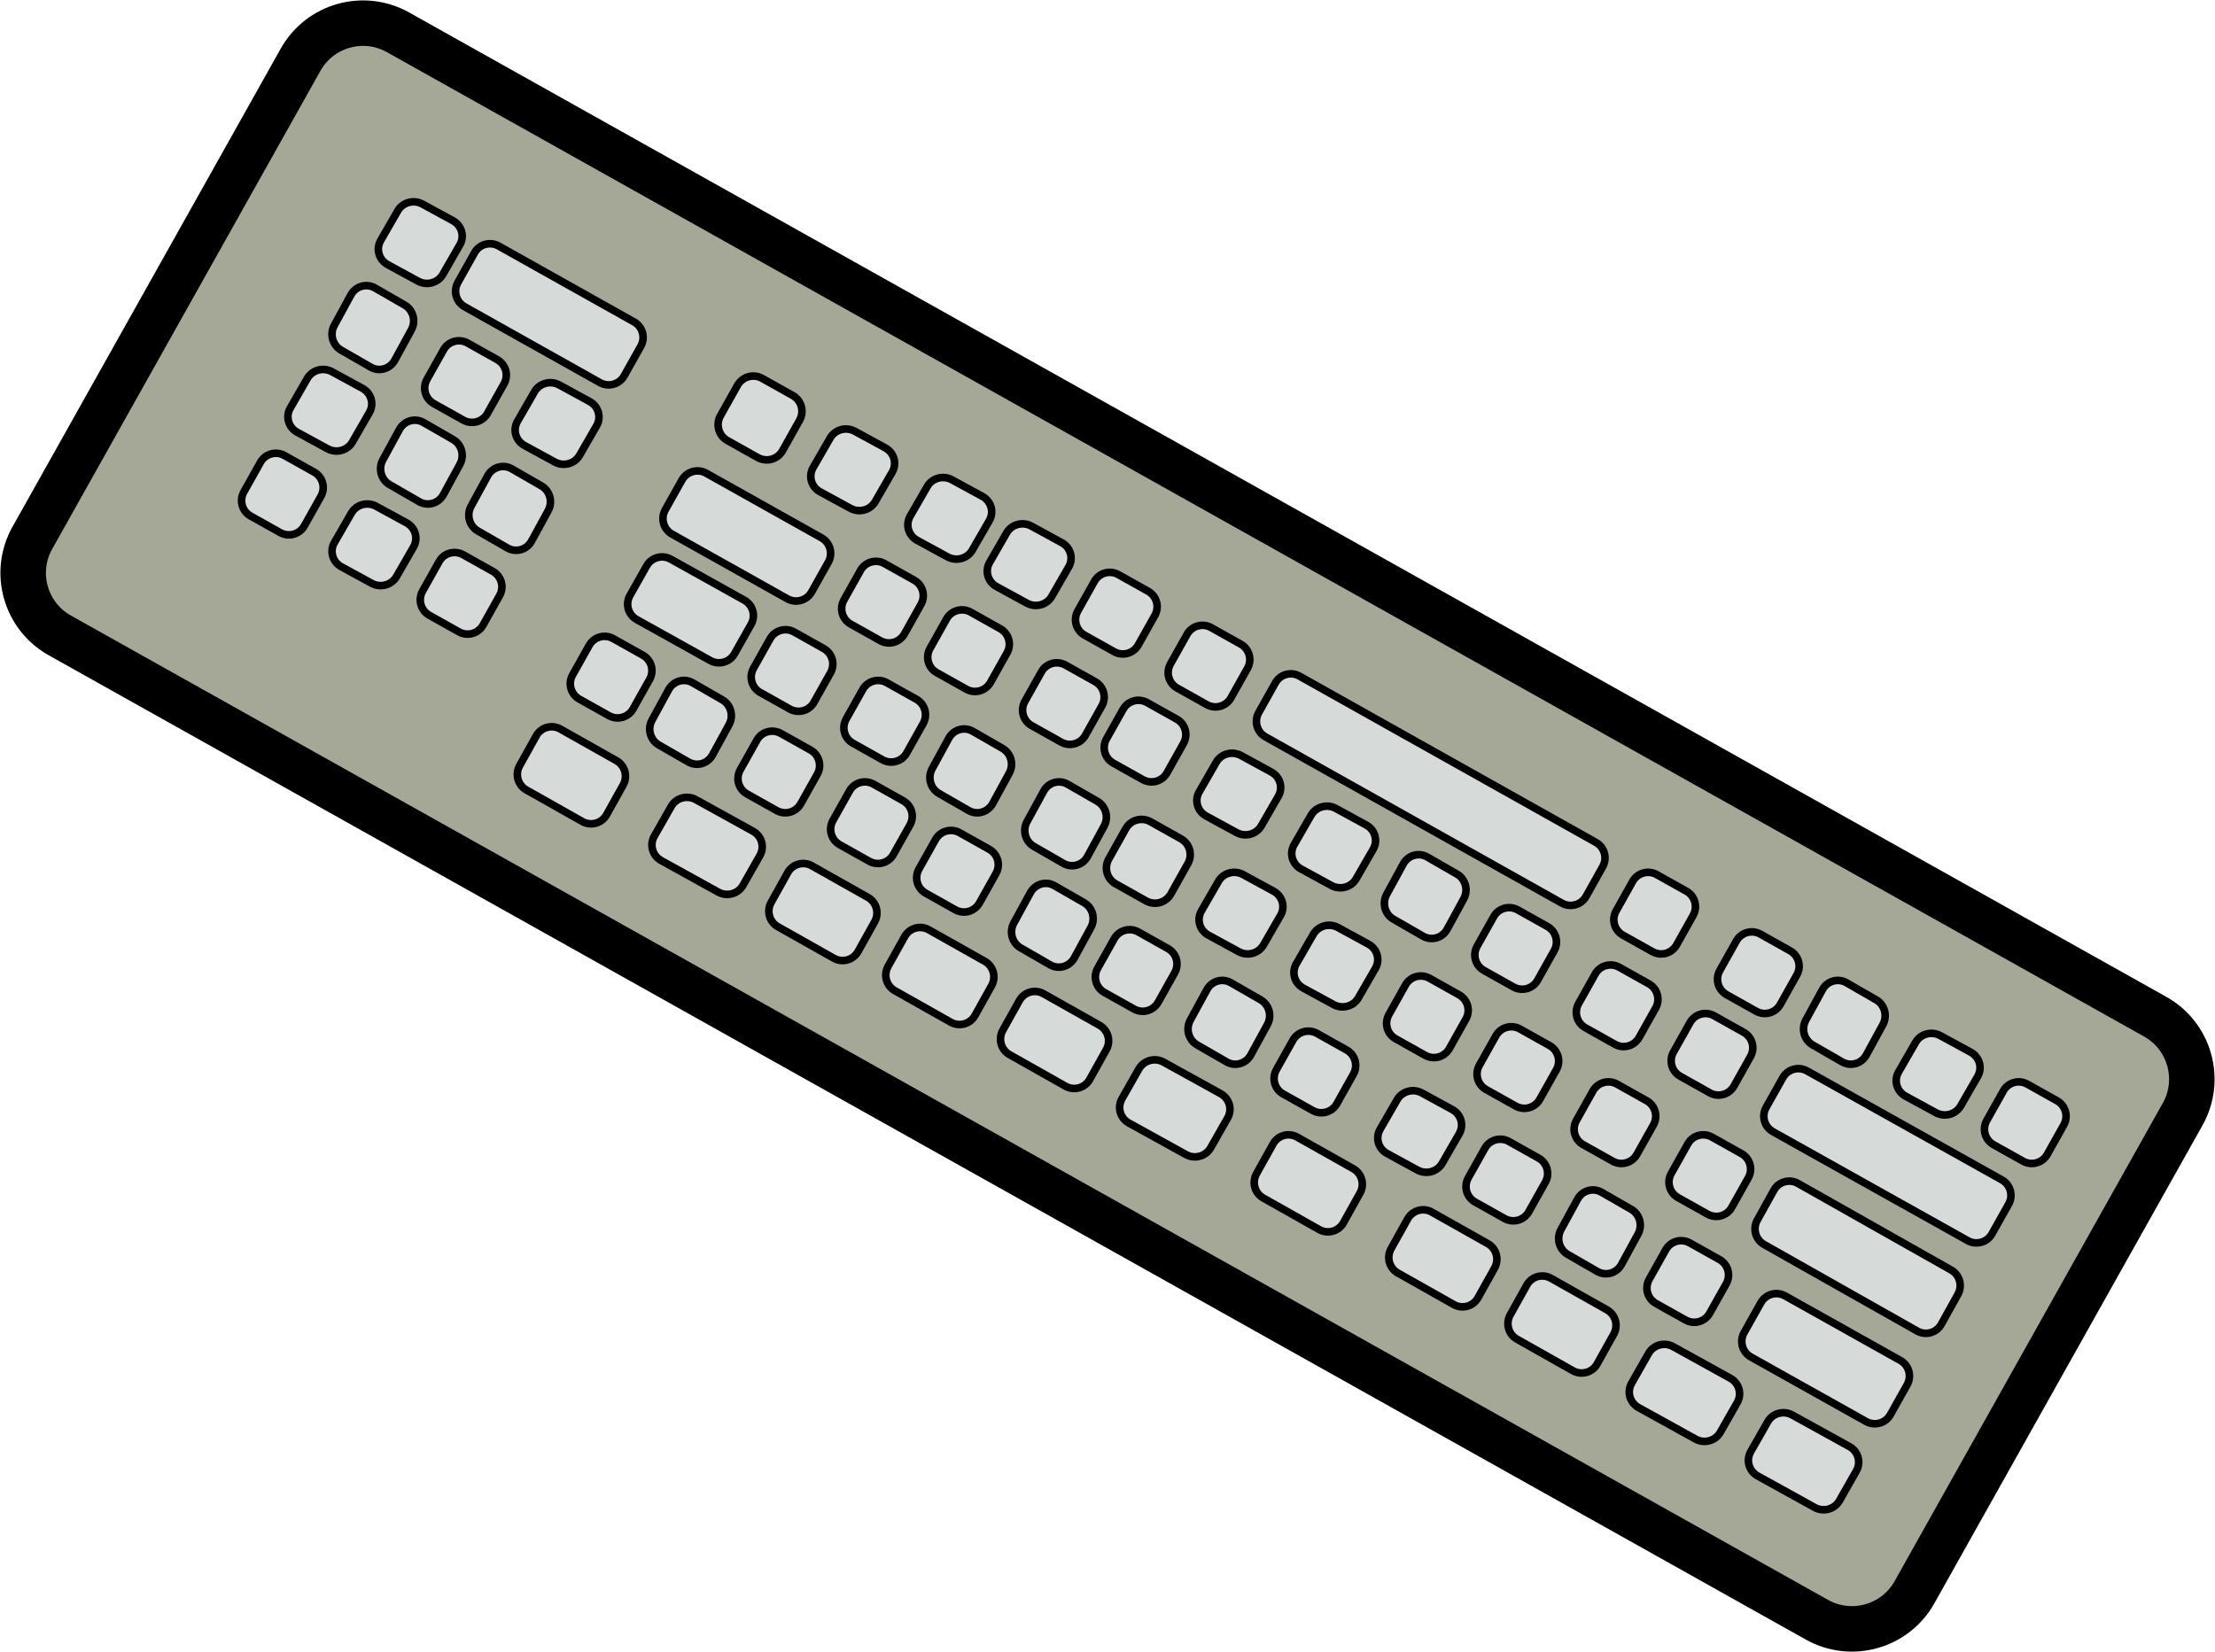 <svg width="1004" height="749" xmlns="http://www.w3.org/2000/svg" xmlns:xlink="http://www.w3.org/1999/xlink" xml:space="preserve" overflow="hidden"><g transform="translate(-3289 -946)"><path d="M3469.4 960.641 4265.89 1406.94C4281.55 1415.72 4287.11 1435.5 4278.35 1451.13L4156.78 1667.9C4148 1683.55 4128.2 1689.11 4112.57 1680.35L3316.11 1234.08C3300.45 1225.3 3294.89 1205.51 3303.65 1189.89L3425.22 973.117C3433.95 957.472 3453.77 951.883 3469.4 960.641L3469.4 960.641Z" stroke="#000000" stroke-width="20.625" stroke-miterlimit="8" fill="#A6A897" fill-rule="evenodd"/><path d="M3937.98 1495.53 3963.4 1509.86C3967.26 1512.04 3968.63 1516.93 3966.49 1520.83L3958.94 1534.38C3956.77 1538.26 3951.91 1539.64 3948.02 1537.49L3922.6 1523.15C3918.74 1520.97 3917.37 1516.09 3919.51 1512.18L3927.06 1498.64C3929.25 1494.74 3934.11 1493.35 3937.98 1495.53Z" stroke="#000000" stroke-width="3.438" stroke-miterlimit="8" fill="#D6DBD9" fill-rule="evenodd"/><path d="M3816.37 1427.53 3842.31 1441.86C3846.25 1444.04 3847.66 1448.93 3845.47 1452.83L3837.76 1466.38C3835.55 1470.26 3830.59 1471.64 3826.63 1469.49L3800.69 1455.15C3796.75 1452.97 3795.34 1448.09 3797.53 1444.18L3805.23 1430.64C3807.45 1426.76 3812.43 1425.35 3816.37 1427.53Z" stroke="#000000" stroke-width="3.438" stroke-miterlimit="8" fill="#D6DBD9" fill-rule="evenodd"/><path d="M4101.37 1587.53 4127.31 1601.86C4131.25 1604.04 4132.65 1608.93 4130.47 1612.83L4122.77 1626.38C4120.55 1630.26 4115.59 1631.64 4111.63 1629.49L4085.69 1615.15C4081.75 1612.97 4080.34 1608.08 4082.53 1604.18L4090.24 1590.64C4092.42 1586.74 4097.43 1585.35 4101.37 1587.53Z" stroke="#000000" stroke-width="3.438" stroke-miterlimit="8" fill="#D6DBD9" fill-rule="evenodd"/><path d="M4047.37 1556.53 4073.31 1570.87C4077.25 1573.04 4078.66 1577.93 4076.47 1581.83L4068.76 1595.38C4066.55 1599.26 4061.59 1600.64 4057.63 1598.49L4031.69 1584.15C4027.75 1581.97 4026.34 1577.09 4028.53 1573.19L4036.23 1559.65C4038.44 1555.72 4043.43 1554.36 4047.37 1556.53Z" stroke="#000000" stroke-width="3.438" stroke-miterlimit="8" fill="#D6DBD9" fill-rule="evenodd"/><path d="M3604.37 1308.52 3630.31 1322.86C3634.25 1325.04 3635.66 1329.93 3633.47 1333.83L3625.77 1347.38C3623.55 1351.26 3618.59 1352.64 3614.63 1350.49L3588.69 1336.15C3584.75 1333.97 3583.35 1329.08 3585.53 1325.18L3593.24 1311.63C3595.42 1307.73 3600.41 1306.37 3604.37 1308.52Z" stroke="#000000" stroke-width="3.438" stroke-miterlimit="8" fill="#D6DBD9" fill-rule="evenodd"/><path d="M3991.98 1525.53 4017.4 1539.86C4021.26 1542.04 4022.63 1546.93 4020.49 1550.83L4012.94 1564.38C4010.77 1568.26 4005.91 1569.64 4002.02 1567.49L3976.6 1553.15C3972.74 1550.97 3971.37 1546.08 3973.51 1542.18L3981.06 1528.64C3983.2 1524.74 3988.11 1523.35 3991.98 1525.53Z" stroke="#000000" stroke-width="3.438" stroke-miterlimit="8" fill="#D6DBD9" fill-rule="evenodd"/><path d="M3761.98 1396.53 3787.4 1410.86C3791.26 1413.04 3792.63 1417.93 3790.49 1421.83L3782.94 1435.38C3780.77 1439.26 3775.91 1440.64 3772.02 1438.49L3746.6 1424.15C3742.74 1421.97 3741.37 1417.08 3743.51 1413.18L3751.06 1399.64C3753.23 1395.75 3758.11 1394.35 3761.98 1396.53Z" stroke="#000000" stroke-width="3.438" stroke-miterlimit="8" fill="#D6DBD9" fill-rule="evenodd"/><path d="M3709.98 1367.53 3735.4 1381.86C3739.26 1384.04 3740.63 1388.93 3738.49 1392.83L3730.94 1406.38C3728.77 1410.26 3723.91 1411.64 3720.02 1409.49L3694.6 1395.15C3690.74 1392.97 3689.37 1388.09 3691.51 1384.18L3699.06 1370.64C3701.25 1366.73 3706.11 1365.35 3709.98 1367.53Z" stroke="#000000" stroke-width="3.438" stroke-miterlimit="8" fill="#D6DBD9" fill-rule="evenodd"/><path d="M3656.98 1338.53 3682.4 1352.86C3686.26 1355.04 3687.63 1359.93 3685.49 1363.83L3677.94 1377.38C3675.77 1381.26 3670.91 1382.64 3667.02 1380.49L3641.6 1366.15C3637.74 1363.97 3636.37 1359.08 3638.51 1355.18L3646.06 1341.64C3648.2 1337.74 3653.11 1336.35 3656.98 1338.53Z" stroke="#000000" stroke-width="3.438" stroke-miterlimit="8" fill="#D6DBD9" fill-rule="evenodd"/><path d="M3876.98 1461.54 3902.4 1475.87C3906.26 1478.05 3907.63 1482.93 3905.49 1486.83L3897.94 1500.38C3895.77 1504.26 3890.91 1505.64 3887.02 1503.49L3861.6 1489.15C3857.74 1486.98 3856.37 1482.09 3858.51 1478.19L3866.06 1464.64C3868.22 1460.72 3873.11 1459.36 3876.98 1461.54Z" stroke="#000000" stroke-width="3.438" stroke-miterlimit="8" fill="#D6DBD9" fill-rule="evenodd"/><path d="M3542.98 1276.53 3568.4 1290.87C3572.26 1293.04 3573.63 1297.93 3571.49 1301.84L3563.94 1315.38C3561.77 1319.26 3556.91 1320.64 3553.02 1318.49L3527.6 1304.15C3523.74 1301.97 3522.37 1297.08 3524.51 1293.18L3532.06 1279.64C3534.2 1275.74 3539.11 1274.35 3542.98 1276.53Z" stroke="#000000" stroke-width="3.438" stroke-miterlimit="8" fill="#D6DBD9" fill-rule="evenodd"/><path d="M4098.15 1533.54 4150.36 1562.79C4154.26 1564.97 4155.64 1569.88 4153.48 1573.79L4145.86 1587.37C4143.68 1591.26 4138.77 1592.64 4134.85 1590.48L4082.64 1561.23C4078.74 1559.05 4077.36 1554.15 4079.52 1550.24L4087.14 1536.66C4089.32 1532.72 4094.25 1531.35 4098.15 1533.54Z" stroke="#000000" stroke-width="3.438" stroke-miterlimit="8" fill="#D6DBD9" fill-rule="evenodd"/><path d="M4054.95 1509.53 4068.4 1517.06C4072.26 1519.23 4073.63 1524.08 4071.49 1527.96L4063.95 1541.4C4061.79 1545.26 4056.93 1546.63 4053.05 1544.49L4039.6 1536.96C4035.74 1534.79 4034.37 1529.94 4036.51 1526.06L4044.05 1512.61C4046.23 1508.73 4051.09 1507.36 4054.95 1509.53Z" stroke="#000000" stroke-width="3.438" stroke-miterlimit="8" fill="#D6DBD9" fill-rule="evenodd"/><path d="M4014.95 1486.55 4028.4 1494.29C4032.26 1496.52 4033.63 1501.5 4031.49 1505.48L4023.95 1519.29C4021.79 1523.25 4016.93 1524.66 4013.05 1522.47L3999.6 1514.72C3995.74 1512.5 3994.37 1507.51 3996.51 1503.54L4004.05 1489.72C4006.19 1485.74 4011.09 1484.33 4014.95 1486.55Z" stroke="#000000" stroke-width="3.438" stroke-miterlimit="8" fill="#D6DBD9" fill-rule="evenodd"/><path d="M3972.95 1463.52 3986.4 1471.06C3990.26 1473.22 3991.63 1478.08 3989.49 1481.95L3981.95 1495.4C3979.79 1499.26 3974.93 1500.63 3971.05 1498.49L3957.6 1490.96C3953.74 1488.79 3952.37 1483.93 3954.51 1480.06L3962.05 1466.61C3964.18 1462.74 3969.09 1461.36 3972.95 1463.52Z" stroke="#000000" stroke-width="3.438" stroke-miterlimit="8" fill="#D6DBD9" fill-rule="evenodd"/><path d="M3933.47 1441.52 3947.29 1449.06C3951.25 1451.22 3952.66 1456.08 3950.46 1459.96L3942.72 1473.4C3940.5 1477.26 3935.51 1478.63 3931.53 1476.49L3917.71 1468.96C3913.75 1466.79 3912.34 1461.93 3914.53 1458.06L3922.28 1444.61C3924.52 1440.73 3929.51 1439.36 3933.47 1441.52L3933.47 1441.52Z" stroke="#000000" stroke-width="3.438" stroke-miterlimit="8" fill="#D6DBD9" fill-rule="evenodd"/><path d="M3885.95 1414.52 3899.4 1422.06C3903.26 1424.22 3904.63 1429.08 3902.49 1432.95L3894.95 1446.41C3892.79 1450.26 3887.93 1451.63 3884.05 1449.49L3870.6 1441.96C3866.74 1439.79 3865.37 1434.94 3867.51 1431.06L3875.05 1417.61C3877.19 1413.73 3882.09 1412.36 3885.95 1414.52Z" stroke="#000000" stroke-width="3.438" stroke-miterlimit="8" fill="#D6DBD9" fill-rule="evenodd"/><path d="M3846.95 1391.56 3860.4 1399.29C3864.26 1401.52 3865.63 1406.5 3863.49 1410.48L3855.95 1424.29C3853.79 1428.25 3848.93 1429.66 3845.05 1427.47L3831.6 1419.73C3827.74 1417.5 3826.37 1412.52 3828.51 1408.54L3836.05 1394.72C3838.21 1390.72 3843.09 1389.34 3846.95 1391.56Z" stroke="#000000" stroke-width="3.438" stroke-miterlimit="8" fill="#D6DBD9" fill-rule="evenodd"/><path d="M3804.95 1368.52 3818.4 1376.06C3822.26 1378.22 3823.63 1383.08 3821.49 1386.95L3813.95 1400.41C3811.79 1404.26 3806.93 1405.63 3803.05 1403.49L3789.6 1395.96C3785.74 1393.79 3784.37 1388.94 3786.51 1385.06L3794.05 1371.61C3796.23 1367.73 3801.09 1366.36 3804.95 1368.52Z" stroke="#000000" stroke-width="3.438" stroke-miterlimit="8" fill="#D6DBD9" fill-rule="evenodd"/><path d="M3766.95 1347.55 3780.4 1355.29C3784.26 1357.51 3785.63 1362.5 3783.49 1366.48L3775.95 1380.29C3773.79 1384.25 3768.93 1385.66 3765.05 1383.47L3751.6 1375.72C3747.74 1373.5 3746.37 1368.51 3748.51 1364.54L3756.05 1350.72C3758.21 1346.76 3763.09 1345.32 3766.95 1347.55Z" stroke="#000000" stroke-width="3.438" stroke-miterlimit="8" fill="#D6DBD9" fill-rule="evenodd"/><path d="M3723.95 1323.52 3737.4 1331.06C3741.26 1333.22 3742.63 1338.08 3740.49 1341.95L3732.95 1355.4C3730.79 1359.26 3725.93 1360.63 3722.05 1358.49L3708.6 1350.95C3704.74 1348.79 3703.37 1343.93 3705.51 1340.06L3713.05 1326.61C3715.21 1322.75 3720.09 1321.36 3723.95 1323.52Z" stroke="#000000" stroke-width="3.438" stroke-miterlimit="8" fill="#D6DBD9" fill-rule="evenodd"/><path d="M3684.95 1301.52 3698.4 1309.06C3702.26 1311.22 3703.63 1316.08 3701.49 1319.95L3693.95 1333.4C3691.79 1337.26 3686.93 1338.63 3683.05 1336.49L3669.6 1328.96C3665.74 1326.79 3664.37 1321.93 3666.51 1318.06L3674.05 1304.61C3676.19 1300.74 3681.09 1299.36 3684.95 1301.52Z" stroke="#000000" stroke-width="3.438" stroke-miterlimit="8" fill="#D6DBD9" fill-rule="evenodd"/><path d="M3642.95 1278.53 3656.4 1286.06C3660.26 1288.23 3661.63 1293.08 3659.49 1296.96L3651.95 1310.41C3649.79 1314.26 3644.93 1315.63 3641.05 1313.49L3627.6 1305.96C3623.74 1303.79 3622.37 1298.94 3624.51 1295.07L3632.05 1281.62C3634.21 1277.71 3639.09 1276.37 3642.95 1278.53Z" stroke="#000000" stroke-width="3.438" stroke-miterlimit="8" fill="#D6DBD9" fill-rule="evenodd"/><path d="M3602.95 1255.55 3616.4 1263.29C3620.26 1265.52 3621.63 1270.5 3619.49 1274.48L3611.95 1288.29C3609.79 1292.25 3604.93 1293.66 3601.05 1291.47L3587.6 1283.73C3583.74 1281.5 3582.37 1276.52 3584.51 1272.54L3592.05 1258.72C3594.23 1254.74 3599.09 1253.33 3602.95 1255.55Z" stroke="#000000" stroke-width="3.438" stroke-miterlimit="8" fill="#D6DBD9" fill-rule="evenodd"/><path d="M3566.95 1235.53 3580.4 1243.06C3584.26 1245.23 3585.63 1250.08 3583.49 1253.96L3575.95 1267.41C3573.79 1271.26 3568.93 1272.63 3565.05 1270.49L3551.6 1262.96C3547.74 1260.79 3546.37 1255.94 3548.51 1252.06L3556.05 1238.62C3558.21 1234.72 3563.09 1233.37 3566.95 1235.53Z" stroke="#000000" stroke-width="3.438" stroke-miterlimit="8" fill="#D6DBD9" fill-rule="evenodd"/><path d="M4021.95 1437.52 4035.4 1445.06C4039.26 1447.22 4040.63 1452.08 4038.49 1455.95L4030.95 1469.4C4028.79 1473.26 4023.93 1474.63 4020.05 1472.49L4006.6 1464.95C4002.74 1462.79 4001.37 1457.93 4003.51 1454.06L4011.05 1440.61C4013.21 1436.75 4018.09 1435.36 4021.95 1437.52Z" stroke="#000000" stroke-width="3.438" stroke-miterlimit="8" fill="#D6DBD9" fill-rule="evenodd"/><path d="M3977.95 1412.52 3991.4 1420.05C3995.26 1422.22 3996.63 1427.07 3994.49 1430.95L3986.95 1444.4C3984.79 1448.26 3979.93 1449.63 3976.05 1447.49L3962.6 1439.96C3958.74 1437.79 3957.37 1432.94 3959.51 1429.06L3967.05 1415.61C3969.21 1411.75 3974.09 1410.36 3977.95 1412.52Z" stroke="#000000" stroke-width="3.438" stroke-miterlimit="8" fill="#D6DBD9" fill-rule="evenodd"/><path d="M3936.95 1389.52 3950.4 1397.06C3954.26 1399.23 3955.63 1404.08 3953.49 1407.96L3945.95 1421.4C3943.79 1425.26 3938.93 1426.63 3935.05 1424.49L3921.6 1416.96C3917.74 1414.79 3916.37 1409.94 3918.51 1406.06L3926.05 1392.61C3928.19 1388.74 3933.09 1387.36 3936.95 1389.52Z" stroke="#000000" stroke-width="3.438" stroke-miterlimit="8" fill="#D6DBD9" fill-rule="evenodd"/><path d="M3895.47 1366.52 3909.29 1374.06C3913.25 1376.22 3914.66 1381.08 3912.47 1384.96L3904.72 1398.4C3902.5 1402.26 3897.51 1403.63 3893.53 1401.49L3879.71 1393.96C3875.75 1391.79 3874.34 1386.93 3876.53 1383.06L3884.28 1369.61C3886.52 1365.73 3891.51 1364.36 3895.47 1366.52Z" stroke="#000000" stroke-width="3.438" stroke-miterlimit="8" fill="#D6DBD9" fill-rule="evenodd"/><path d="M3852.47 1342.52 3866.29 1350.06C3870.25 1352.23 3871.66 1357.08 3869.47 1360.96L3861.72 1374.4C3859.5 1378.26 3854.51 1379.63 3850.53 1377.49L3836.71 1369.96C3832.75 1367.79 3831.34 1362.94 3833.53 1359.06L3841.28 1345.61C3843.47 1341.73 3848.51 1340.36 3852.47 1342.52Z" stroke="#000000" stroke-width="3.438" stroke-miterlimit="8" fill="#D6DBD9" fill-rule="evenodd"/><path d="M3810.47 1318.55 3824.29 1326.29C3828.25 1328.52 3829.66 1333.5 3827.46 1337.48L3819.72 1351.29C3817.5 1355.25 3812.51 1356.66 3808.53 1354.47L3794.71 1346.72C3790.75 1344.5 3789.34 1339.51 3791.53 1335.54L3799.28 1321.72C3801.47 1317.74 3806.51 1316.33 3810.47 1318.55Z" stroke="#000000" stroke-width="3.438" stroke-miterlimit="8" fill="#D6DBD9" fill-rule="evenodd"/><path d="M3772.95 1301.56 3786.4 1309.3C3790.26 1311.52 3791.63 1316.5 3789.49 1320.48L3781.95 1334.29C3779.79 1338.25 3774.93 1339.66 3771.05 1337.47L3757.6 1329.73C3753.74 1327.5 3752.37 1322.52 3754.51 1318.54L3762.05 1304.73C3764.21 1300.72 3769.09 1299.34 3772.95 1301.56Z" stroke="#000000" stroke-width="3.438" stroke-miterlimit="8" fill="#D6DBD9" fill-rule="evenodd"/><path d="M3729.95 1277.56 3743.4 1285.3C3747.26 1287.52 3748.63 1292.5 3746.49 1296.48L3738.95 1310.3C3736.79 1314.25 3731.93 1315.66 3728.05 1313.47L3714.6 1305.73C3710.74 1303.5 3709.37 1298.52 3711.51 1294.54L3719.05 1280.73C3721.21 1276.72 3726.09 1275.33 3729.95 1277.56Z" stroke="#000000" stroke-width="3.438" stroke-miterlimit="8" fill="#D6DBD9" fill-rule="evenodd"/><path d="M3690.95 1255.52 3704.4 1263.06C3708.26 1265.22 3709.63 1270.08 3707.49 1273.95L3699.95 1287.41C3697.79 1291.26 3692.93 1292.63 3689.05 1290.49L3675.6 1282.96C3671.74 1280.79 3670.37 1275.94 3672.51 1272.06L3680.05 1258.61C3682.23 1254.73 3687.09 1253.36 3690.95 1255.52Z" stroke="#000000" stroke-width="3.438" stroke-miterlimit="8" fill="#D6DBD9" fill-rule="evenodd"/><path d="M3648.95 1232.52 3662.4 1240.06C3666.26 1242.22 3667.63 1247.08 3665.49 1250.95L3657.95 1264.4C3655.79 1268.26 3650.93 1269.63 3647.05 1267.49L3633.6 1259.95C3629.74 1257.79 3628.37 1252.93 3630.51 1249.06L3638.05 1235.61C3640.21 1231.75 3645.09 1230.36 3648.95 1232.52Z" stroke="#000000" stroke-width="3.438" stroke-miterlimit="8" fill="#D6DBD9" fill-rule="evenodd"/><path d="M4103.95 1482.53 4173.4 1521.8C4177.26 1523.98 4178.63 1528.88 4176.49 1532.79L4168.95 1546.37C4166.78 1550.26 4161.93 1551.64 4158.05 1549.48L4088.6 1510.22C4084.74 1508.04 4083.37 1503.13 4085.51 1499.22L4093.05 1485.65C4095.19 1481.74 4100.1 1480.35 4103.95 1482.53Z" stroke="#000000" stroke-width="3.438" stroke-miterlimit="8" fill="#D6DBD9" fill-rule="evenodd"/><path d="M4065.95 1406.52 4079.4 1414.06C4083.26 1416.22 4084.63 1421.08 4082.49 1424.95L4074.95 1438.4C4072.79 1442.26 4067.93 1443.63 4064.05 1441.49L4050.6 1433.95C4046.74 1431.79 4045.37 1426.93 4047.51 1423.06L4055.05 1409.61C4057.21 1405.75 4062.09 1404.36 4065.95 1406.52Z" stroke="#000000" stroke-width="3.438" stroke-miterlimit="8" fill="#D6DBD9" fill-rule="evenodd"/><path d="M4064.95 1461.52 4078.4 1469.06C4082.26 1471.23 4083.63 1476.08 4081.49 1479.96L4073.95 1493.4C4071.79 1497.26 4066.93 1498.63 4063.05 1496.49L4049.6 1488.96C4045.74 1486.79 4044.37 1481.94 4046.51 1478.06L4054.05 1464.61C4056.19 1460.74 4061.09 1459.36 4064.95 1461.52Z" stroke="#000000" stroke-width="3.438" stroke-miterlimit="8" fill="#D6DBD9" fill-rule="evenodd"/><path d="M3593.02 1199.52 3626.39 1218.12C3630.26 1220.28 3631.63 1225.12 3629.49 1228.99L3621.92 1242.41C3619.75 1246.26 3614.87 1247.63 3610.98 1245.49L3577.61 1226.89C3573.74 1224.73 3572.37 1219.89 3574.51 1216.02L3582.08 1202.6C3584.27 1198.73 3589.15 1197.36 3593.02 1199.52L3593.02 1199.52Z" stroke="#000000" stroke-width="3.438" stroke-miterlimit="8" fill="#D6DBD9" fill-rule="evenodd"/><path d="M4108.06 1431.52 4196.38 1480.93C4200.26 1483.11 4201.64 1487.98 4199.49 1491.87L4191.9 1505.39C4189.73 1509.26 4184.84 1510.64 4180.94 1508.49L4092.62 1459.08C4088.74 1456.91 4087.36 1452.03 4089.51 1448.14L4097.1 1434.63C4099.28 1430.75 4104.18 1429.35 4108.06 1431.52Z" stroke="#000000" stroke-width="3.438" stroke-miterlimit="8" fill="#D6DBD9" fill-rule="evenodd"/><path d="M4022.95 1384.53 4036.4 1392.06C4040.26 1394.23 4041.63 1399.08 4039.49 1402.96L4031.95 1416.4C4029.79 1420.26 4024.93 1421.63 4021.05 1419.49L4007.6 1411.96C4003.74 1409.79 4002.37 1404.94 4004.51 1401.06L4012.05 1387.61C4014.18 1383.73 4019.09 1382.36 4022.95 1384.53Z" stroke="#000000" stroke-width="3.438" stroke-miterlimit="8" fill="#D6DBD9" fill-rule="evenodd"/><path d="M3976.95 1358.53 3990.4 1366.06C3994.26 1368.23 3995.63 1373.08 3993.49 1376.96L3985.95 1390.41C3983.79 1394.26 3978.93 1395.63 3975.05 1393.49L3961.6 1385.96C3957.74 1383.79 3956.37 1378.94 3958.51 1375.06L3966.05 1361.61C3968.21 1357.72 3973.09 1356.37 3976.95 1358.53Z" stroke="#000000" stroke-width="3.438" stroke-miterlimit="8" fill="#D6DBD9" fill-rule="evenodd"/><path d="M3935.95 1334.56 3949.4 1342.3C3953.26 1344.52 3954.63 1349.5 3952.49 1353.48L3944.95 1367.3C3942.79 1371.25 3937.93 1372.66 3934.05 1370.47L3920.6 1362.73C3916.74 1360.5 3915.37 1355.52 3917.51 1351.54L3925.05 1337.73C3927.21 1333.72 3932.09 1332.33 3935.95 1334.56Z" stroke="#000000" stroke-width="3.438" stroke-miterlimit="8" fill="#D6DBD9" fill-rule="evenodd"/><path d="M3894.47 1312.52 3908.29 1320.06C3912.25 1322.22 3913.66 1327.08 3911.47 1330.95L3903.72 1344.4C3901.5 1348.26 3896.51 1349.63 3892.53 1347.49L3878.71 1339.95C3874.75 1337.79 3873.34 1332.93 3875.53 1329.06L3883.28 1315.61C3885.5 1311.75 3890.51 1310.36 3894.47 1312.52Z" stroke="#000000" stroke-width="3.438" stroke-miterlimit="8" fill="#D6DBD9" fill-rule="evenodd"/><path d="M3851.47 1288.51 3865.29 1296.05C3869.25 1298.22 3870.66 1303.07 3868.47 1306.95L3860.72 1320.4C3858.5 1324.26 3853.51 1325.63 3849.53 1323.49L3835.71 1315.95C3831.75 1313.79 3830.34 1308.94 3832.54 1305.06L3840.28 1291.6C3842.47 1287.73 3847.49 1286.37 3851.47 1288.51Z" stroke="#000000" stroke-width="3.438" stroke-miterlimit="8" fill="#D6DBD9" fill-rule="evenodd"/><path d="M3808.95 1264.53 3822.4 1272.06C3826.26 1274.23 3827.63 1279.08 3825.49 1282.95L3817.95 1296.41C3815.79 1300.26 3810.93 1301.63 3807.05 1299.49L3793.6 1291.96C3789.74 1289.79 3788.37 1284.94 3790.51 1281.06L3798.05 1267.61C3800.23 1263.73 3805.09 1262.36 3808.95 1264.53Z" stroke="#000000" stroke-width="3.438" stroke-miterlimit="8" fill="#D6DBD9" fill-rule="evenodd"/><path d="M3771.95 1247.53 3785.4 1255.06C3789.26 1257.22 3790.63 1262.08 3788.49 1265.96L3780.95 1279.41C3778.79 1283.26 3773.93 1284.63 3770.05 1282.49L3756.6 1274.96C3752.74 1272.79 3751.37 1267.94 3753.51 1264.06L3761.05 1250.61C3763.21 1246.72 3768.09 1245.37 3771.95 1247.53Z" stroke="#000000" stroke-width="3.438" stroke-miterlimit="8" fill="#D6DBD9" fill-rule="evenodd"/><path d="M3728.95 1223.52 3742.4 1231.06C3746.26 1233.22 3747.63 1238.08 3745.49 1241.95L3737.95 1255.4C3735.79 1259.26 3730.93 1260.63 3727.05 1258.49L3713.6 1250.96C3709.74 1248.79 3708.37 1243.94 3710.51 1240.06L3718.05 1226.61C3720.19 1222.74 3725.09 1221.36 3728.95 1223.52Z" stroke="#000000" stroke-width="3.438" stroke-miterlimit="8" fill="#D6DBD9" fill-rule="evenodd"/><path d="M3689.95 1201.52 3703.4 1209.06C3707.26 1211.22 3708.63 1216.08 3706.49 1219.95L3698.95 1233.4C3696.79 1237.26 3691.93 1238.63 3688.05 1236.49L3674.6 1228.95C3670.74 1226.79 3669.37 1221.93 3671.51 1218.06L3679.05 1204.61C3681.21 1200.75 3686.09 1199.35 3689.95 1201.52Z" stroke="#000000" stroke-width="3.438" stroke-miterlimit="8" fill="#D6DBD9" fill-rule="evenodd"/><path d="M3609.08 1160.53 3661.38 1189.85C3665.26 1192.03 3666.64 1196.92 3664.49 1200.82L3656.89 1214.37C3654.71 1218.26 3649.82 1219.64 3645.92 1217.49L3593.63 1188.17C3589.74 1185.99 3588.36 1181.1 3590.51 1177.19L3598.11 1163.64C3600.31 1159.74 3605.2 1158.35 3609.08 1160.53Z" stroke="#000000" stroke-width="3.438" stroke-miterlimit="8" fill="#D6DBD9" fill-rule="evenodd"/><path d="M4207.95 1437.54 4221.4 1445.07C4225.26 1447.24 4226.63 1452.09 4224.49 1455.96L4216.95 1469.41C4214.79 1473.26 4209.93 1474.63 4206.05 1472.49L4192.6 1464.96C4188.74 1462.8 4187.37 1457.94 4189.51 1454.07L4197.05 1440.63C4199.21 1436.72 4204.06 1435.35 4207.95 1437.54Z" stroke="#000000" stroke-width="3.438" stroke-miterlimit="8" fill="#D6DBD9" fill-rule="evenodd"/><path d="M4168.47 1415.53 4182.29 1423.06C4186.25 1425.23 4187.66 1430.08 4185.47 1433.95L4177.72 1447.41C4175.5 1451.26 4170.51 1452.63 4166.53 1450.49L4152.71 1442.96C4148.75 1440.8 4147.34 1435.94 4149.54 1432.06L4157.28 1418.61C4159.52 1414.73 4164.51 1413.36 4168.47 1415.53Z" stroke="#000000" stroke-width="3.438" stroke-miterlimit="8" fill="#D6DBD9" fill-rule="evenodd"/><path d="M4125.95 1391.55 4139.4 1399.29C4143.26 1401.51 4144.63 1406.5 4142.49 1410.48L4134.95 1424.29C4132.79 1428.25 4127.93 1429.66 4124.05 1427.47L4110.6 1419.73C4106.74 1417.5 4105.37 1412.52 4107.51 1408.54L4115.05 1394.72C4117.19 1390.74 4122.09 1389.33 4125.95 1391.55Z" stroke="#000000" stroke-width="3.438" stroke-miterlimit="8" fill="#D6DBD9" fill-rule="evenodd"/><path d="M4086.95 1369.52 4100.4 1377.06C4104.26 1379.22 4105.63 1384.08 4103.49 1387.95L4095.95 1401.4C4093.79 1405.26 4088.93 1406.63 4085.05 1404.49L4071.6 1396.95C4067.74 1394.79 4066.37 1389.93 4068.51 1386.06L4076.05 1372.61C4078.21 1368.75 4083.09 1367.35 4086.95 1369.52Z" stroke="#000000" stroke-width="3.438" stroke-miterlimit="8" fill="#D6DBD9" fill-rule="evenodd"/><path d="M4039.95 1342.52 4053.4 1350.06C4057.26 1352.22 4058.63 1357.08 4056.49 1360.95L4048.95 1374.4C4046.79 1378.26 4041.93 1379.63 4038.05 1377.49L4024.6 1369.95C4020.74 1367.79 4019.37 1362.93 4021.51 1359.06L4029.05 1345.61C4031.21 1341.75 4036.09 1340.36 4039.95 1342.52Z" stroke="#000000" stroke-width="3.438" stroke-miterlimit="8" fill="#D6DBD9" fill-rule="evenodd"/><path d="M3878 1252.53 4012.39 1327.94C4016.26 1330.11 4017.63 1334.99 4015.49 1338.88L4007.93 1352.39C4005.76 1356.26 4000.89 1357.63 3997 1355.49L3862.61 1280.08C3858.74 1277.91 3857.37 1273.03 3859.51 1269.14L3867.07 1255.64C3869.24 1251.72 3874.13 1250.36 3878 1252.53Z" stroke="#000000" stroke-width="3.438" stroke-miterlimit="8" fill="#D6DBD9" fill-rule="evenodd"/><path d="M3837.95 1230.52 3851.4 1238.05C3855.26 1240.22 3856.63 1245.07 3854.49 1248.95L3846.95 1262.4C3844.79 1266.26 3839.93 1267.63 3836.05 1265.49L3822.6 1257.96C3818.74 1255.79 3817.37 1250.93 3819.51 1247.06L3827.05 1233.61C3829.21 1229.76 3834.09 1228.36 3837.95 1230.52Z" stroke="#000000" stroke-width="3.438" stroke-miterlimit="8" fill="#D6DBD9" fill-rule="evenodd"/><path d="M3795.95 1206.52 3809.4 1214.06C3813.26 1216.22 3814.63 1221.08 3812.49 1224.95L3804.95 1238.41C3802.79 1242.26 3797.93 1243.63 3794.05 1241.49L3780.6 1233.96C3776.74 1231.79 3775.37 1226.94 3777.51 1223.06L3785.05 1209.61C3787.19 1205.73 3792.09 1204.36 3795.95 1206.52Z" stroke="#000000" stroke-width="3.438" stroke-miterlimit="8" fill="#D6DBD9" fill-rule="evenodd"/><path d="M3756.47 1184.51 3770.29 1192.05C3774.25 1194.21 3775.66 1199.07 3773.46 1202.95L3765.72 1216.4C3763.5 1220.26 3758.51 1221.63 3754.53 1219.49L3740.71 1211.95C3736.75 1209.79 3735.34 1204.93 3737.53 1201.05L3745.28 1187.6C3747.5 1183.74 3752.49 1182.37 3756.47 1184.51Z" stroke="#000000" stroke-width="3.438" stroke-miterlimit="8" fill="#D6DBD9" fill-rule="evenodd"/><path d="M3720.47 1163.52 3734.29 1171.06C3738.25 1173.22 3739.66 1178.08 3737.47 1181.95L3729.72 1195.4C3727.5 1199.26 3722.51 1200.63 3718.53 1198.49L3704.71 1190.96C3700.75 1188.79 3699.34 1183.94 3701.53 1180.06L3709.28 1166.61C3711.47 1162.74 3716.51 1161.36 3720.47 1163.52Z" stroke="#000000" stroke-width="3.438" stroke-miterlimit="8" fill="#D6DBD9" fill-rule="evenodd"/><path d="M3676.47 1141.53 3690.29 1149.06C3694.25 1151.23 3695.66 1156.08 3693.47 1159.96L3685.72 1173.41C3683.5 1177.26 3678.51 1178.63 3674.53 1176.49L3660.71 1168.96C3656.75 1166.79 3655.34 1161.94 3657.53 1158.07L3665.28 1144.62C3667.5 1140.72 3672.51 1139.37 3676.47 1141.53Z" stroke="#000000" stroke-width="3.438" stroke-miterlimit="8" fill="#D6DBD9" fill-rule="evenodd"/><path d="M3634.47 1117.55 3648.29 1125.29C3652.25 1127.51 3653.66 1132.5 3651.46 1136.48L3643.72 1150.29C3641.5 1154.25 3636.51 1155.66 3632.53 1153.47L3618.71 1145.73C3614.75 1143.51 3613.34 1138.52 3615.53 1134.54L3623.28 1120.72C3625.52 1116.74 3630.51 1115.33 3634.47 1117.55Z" stroke="#000000" stroke-width="3.438" stroke-miterlimit="8" fill="#D6DBD9" fill-rule="evenodd"/><path d="M3498.95 1197.51 3512.4 1205.05C3516.26 1207.22 3517.63 1212.07 3515.49 1215.95L3507.95 1229.4C3505.79 1233.26 3500.93 1234.63 3497.05 1232.49L3483.6 1224.95C3479.74 1222.79 3478.37 1217.93 3480.51 1214.05L3488.05 1200.6C3490.18 1196.73 3495.07 1195.37 3498.95 1197.51Z" stroke="#000000" stroke-width="3.438" stroke-miterlimit="8" fill="#D6DBD9" fill-rule="evenodd"/><path d="M3417.95 1152.52 3431.4 1160.06C3435.26 1162.22 3436.63 1167.08 3434.49 1170.95L3426.95 1184.4C3424.79 1188.26 3419.93 1189.63 3416.05 1187.49L3402.6 1179.96C3398.74 1177.79 3397.37 1172.94 3399.51 1169.06L3407.05 1155.61C3409.19 1151.74 3414.09 1150.36 3417.95 1152.52Z" stroke="#000000" stroke-width="3.438" stroke-miterlimit="8" fill="#D6DBD9" fill-rule="evenodd"/><path d="M3459.47 1175.52 3473.29 1183.06C3477.25 1185.22 3478.66 1190.08 3476.46 1193.95L3468.72 1207.4C3466.5 1211.26 3461.51 1212.63 3457.53 1210.49L3443.71 1202.95C3439.75 1200.79 3438.34 1195.93 3440.53 1192.06L3448.28 1178.61C3450.5 1174.75 3455.51 1173.36 3459.47 1175.52Z" stroke="#000000" stroke-width="3.438" stroke-miterlimit="8" fill="#D6DBD9" fill-rule="evenodd"/><path d="M3520.95 1158.54 3534.4 1166.29C3538.26 1168.51 3539.63 1173.49 3537.49 1177.48L3529.95 1191.29C3527.79 1195.25 3522.93 1196.66 3519.05 1194.47L3505.6 1186.72C3501.74 1184.5 3500.37 1179.51 3502.51 1175.53L3510.05 1161.72C3512.21 1157.76 3517.09 1156.33 3520.95 1158.54Z" stroke="#000000" stroke-width="3.438" stroke-miterlimit="8" fill="#D6DBD9" fill-rule="evenodd"/><path d="M3480.95 1137.55 3494.4 1145.29C3498.26 1147.51 3499.63 1152.5 3497.49 1156.48L3489.95 1170.29C3487.79 1174.25 3482.93 1175.66 3479.05 1173.47L3465.6 1165.72C3461.74 1163.5 3460.37 1158.51 3462.51 1154.54L3470.05 1140.72C3472.21 1136.76 3477.09 1135.32 3480.95 1137.55Z" stroke="#000000" stroke-width="3.438" stroke-miterlimit="8" fill="#D6DBD9" fill-rule="evenodd"/><path d="M3439.47 1114.53 3453.29 1122.06C3457.25 1124.23 3458.66 1129.08 3456.47 1132.96L3448.72 1146.41C3446.5 1150.26 3441.51 1151.63 3437.53 1149.49L3423.71 1141.96C3419.75 1139.79 3418.34 1134.94 3420.54 1131.07L3428.28 1117.62C3430.5 1113.72 3435.51 1112.37 3439.47 1114.53Z" stroke="#000000" stroke-width="3.438" stroke-miterlimit="8" fill="#D6DBD9" fill-rule="evenodd"/><path d="M3542.47 1120.52 3556.29 1128.06C3560.25 1130.22 3561.66 1135.08 3559.47 1138.95L3551.72 1152.4C3549.5 1156.26 3544.51 1157.63 3540.53 1155.49L3526.71 1147.96C3522.75 1145.79 3521.34 1140.94 3523.53 1137.06L3531.28 1123.61C3533.52 1119.73 3538.51 1118.36 3542.47 1120.52Z" stroke="#000000" stroke-width="3.438" stroke-miterlimit="8" fill="#D6DBD9" fill-rule="evenodd"/><path d="M3500.95 1101.53 3514.4 1109.06C3518.26 1111.22 3519.63 1116.08 3517.49 1119.96L3509.95 1133.41C3507.79 1137.26 3502.93 1138.63 3499.05 1136.49L3485.6 1128.96C3481.74 1126.8 3480.37 1121.94 3482.51 1118.06L3490.05 1104.62C3492.21 1100.71 3497.09 1099.37 3500.95 1101.53Z" stroke="#000000" stroke-width="3.438" stroke-miterlimit="8" fill="#D6DBD9" fill-rule="evenodd"/><path d="M3458.95 1076.55 3472.4 1084.29C3476.26 1086.51 3477.63 1091.5 3475.49 1095.48L3467.95 1109.29C3465.79 1113.25 3460.93 1114.66 3457.05 1112.47L3443.6 1104.73C3439.74 1102.5 3438.37 1097.52 3440.51 1093.54L3448.05 1079.72C3450.19 1075.74 3455.09 1074.33 3458.95 1076.55Z" stroke="#000000" stroke-width="3.438" stroke-miterlimit="8" fill="#D6DBD9" fill-rule="evenodd"/><path d="M3515.02 1057.53 3576.39 1091.95C3580.26 1094.12 3581.63 1099 3579.49 1102.89L3571.92 1116.39C3569.75 1120.26 3564.88 1121.63 3560.98 1119.49L3499.61 1085.07C3495.74 1082.9 3494.37 1078.02 3496.51 1074.14L3504.08 1060.63C3506.24 1056.71 3511.15 1055.36 3515.02 1057.53L3515.02 1057.53Z" stroke="#000000" stroke-width="3.438" stroke-miterlimit="8" fill="#D6DBD9" fill-rule="evenodd"/><path d="M3480.47 1038.52 3494.29 1046.06C3498.25 1048.22 3499.66 1053.08 3497.46 1056.95L3489.72 1070.41C3487.5 1074.26 3482.51 1075.63 3478.53 1073.49L3464.71 1065.96C3460.75 1063.8 3459.34 1058.94 3461.53 1055.06L3469.28 1041.61C3471.47 1037.74 3476.51 1036.36 3480.47 1038.52Z" stroke="#000000" stroke-width="3.438" stroke-miterlimit="8" fill="#D6DBD9" fill-rule="evenodd"/></g></svg>